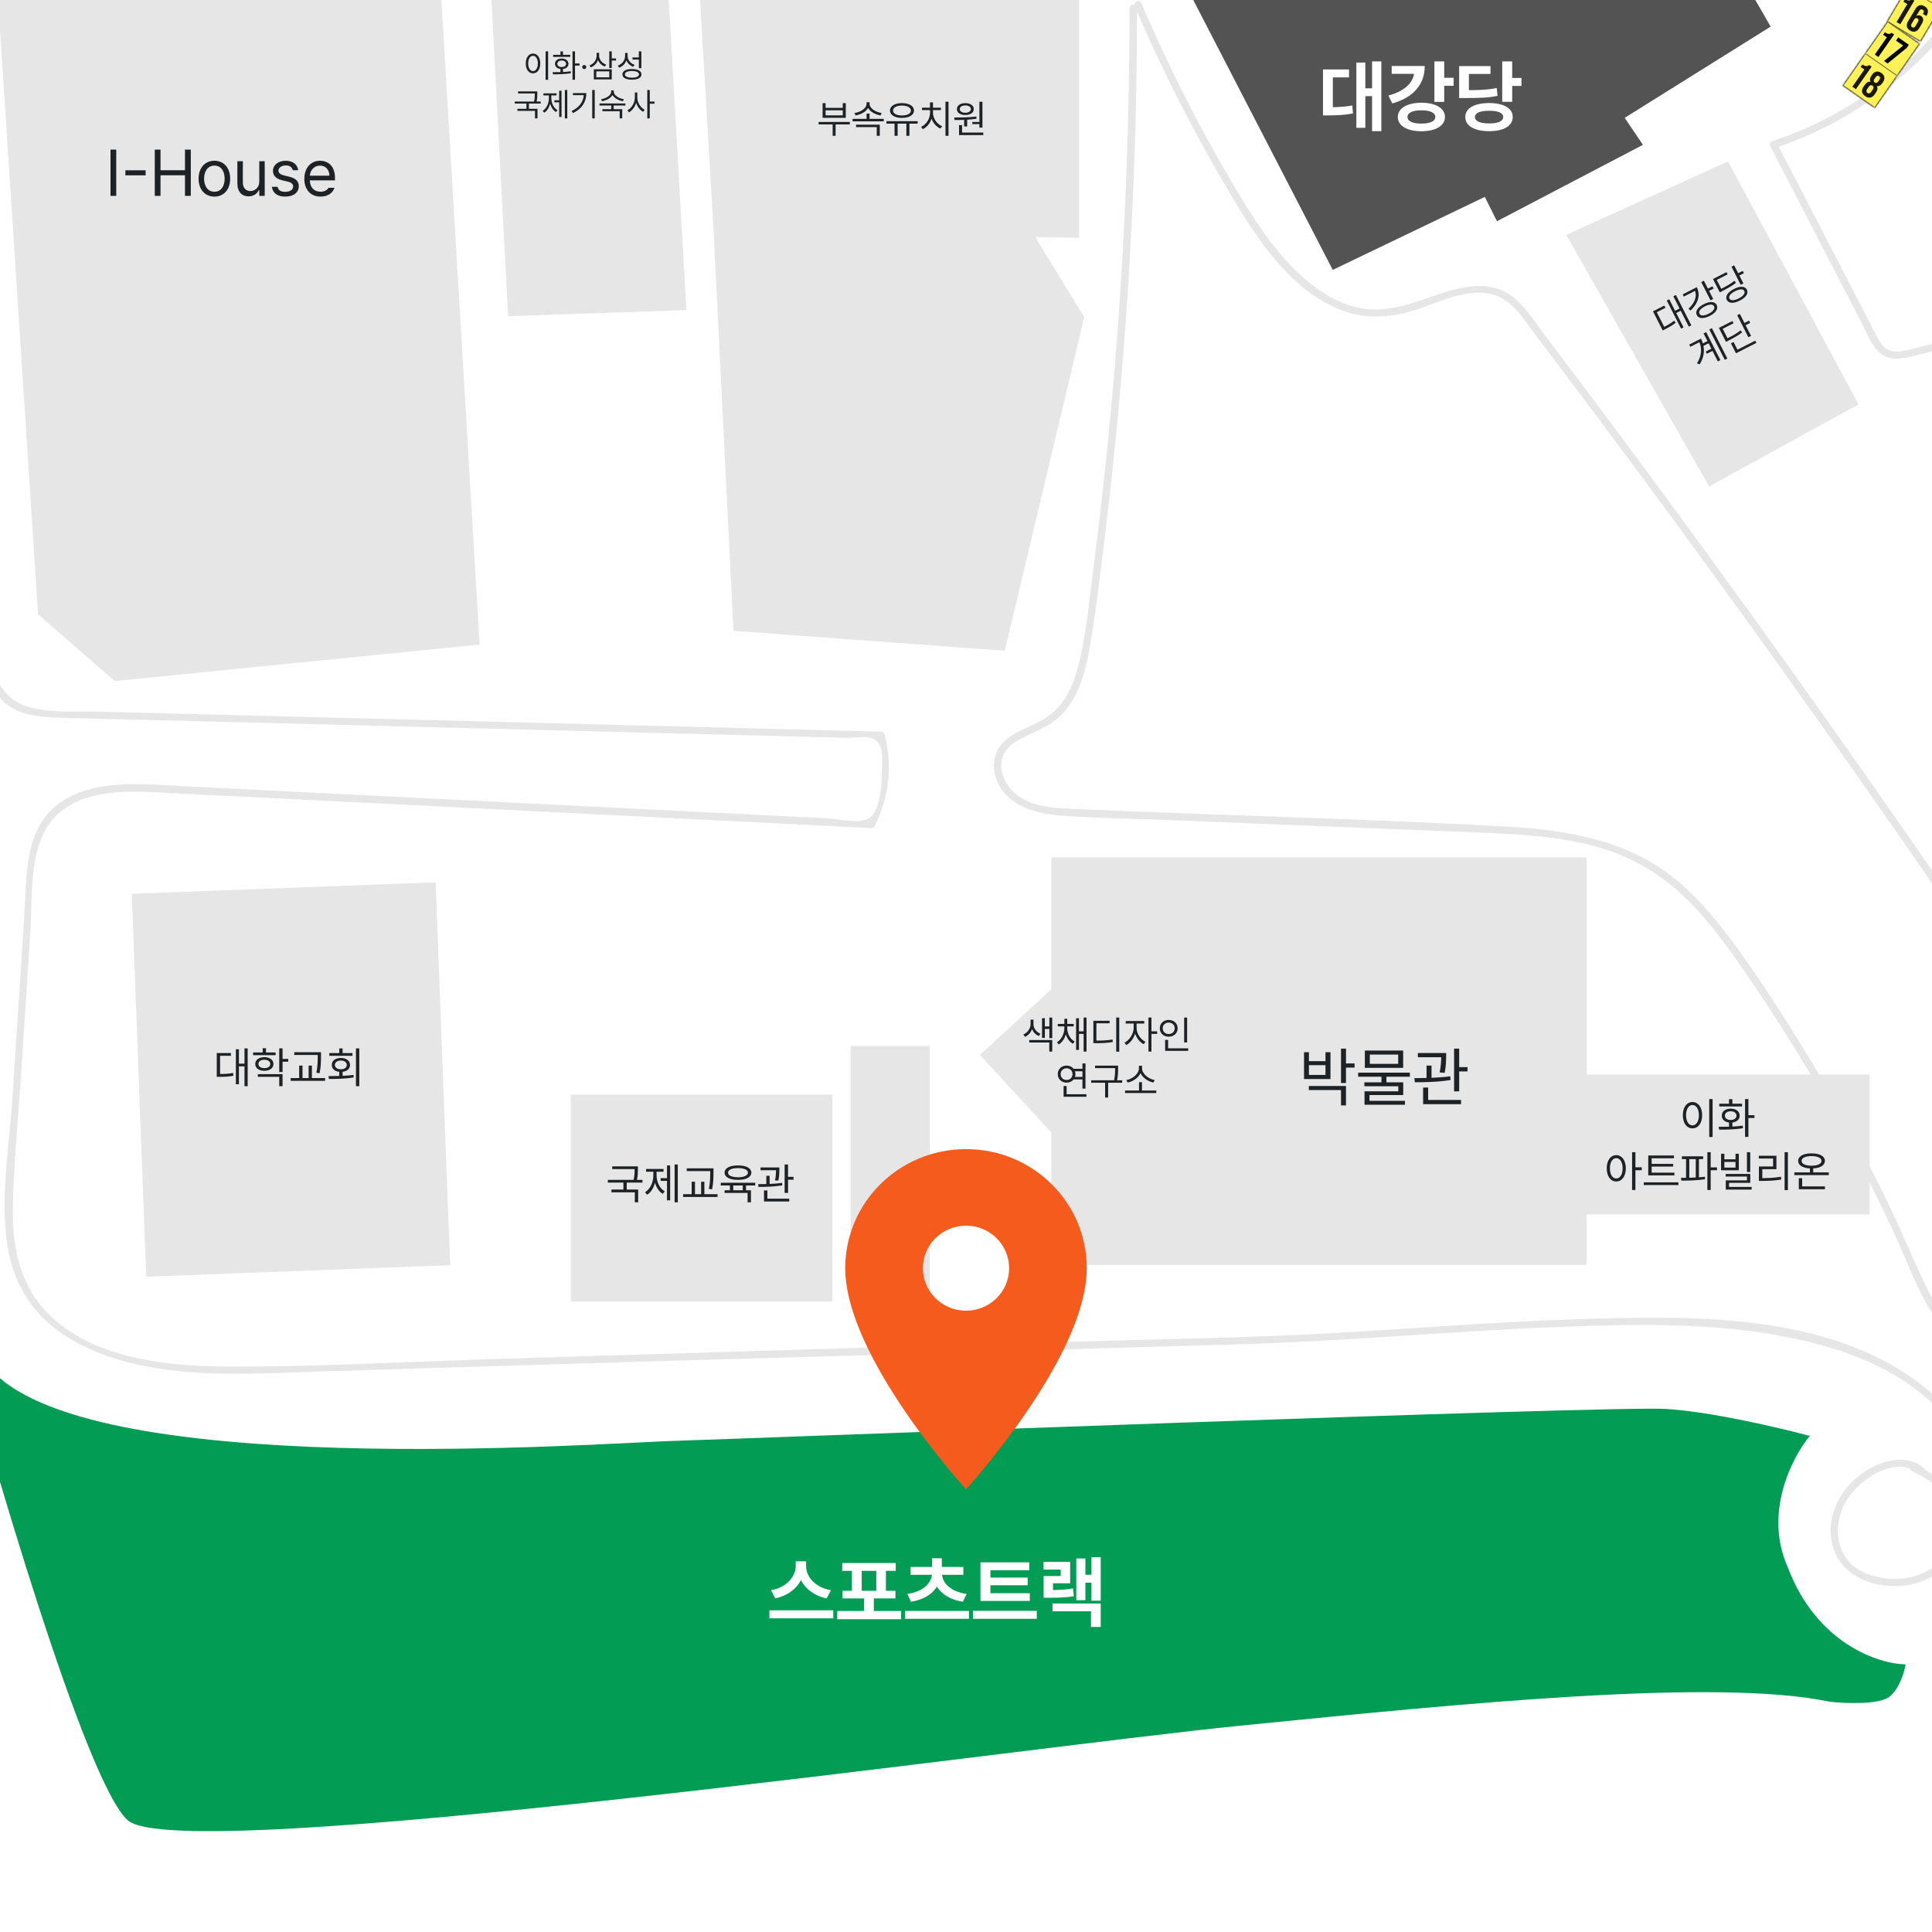 <svg width="800" height="800" viewBox="0 0 800 800" fill="none" xmlns="http://www.w3.org/2000/svg">
<g clip-path="url(#clip0_118_35870)">
<rect width="800" height="800" fill="white"/>
<path d="M441.278 -1131.8C405.315 -1097.1 370.208 -1061.54 334.899 -1026.18C317.623 -1008.88 300.296 -991.65 282.768 -974.601C267.053 -959.314 250.582 -944.606 238.393 -926.196C238.04 -925.692 238.141 -924.786 238.62 -924.358C246.124 -918.062 253.629 -911.74 261.134 -905.444C263.804 -903.203 270.201 -899.576 270.604 -896.126C271.007 -892.676 264.988 -886.833 262.822 -883.962C259.573 -879.63 258.692 -877.238 253.453 -879.655C249.751 -881.368 246.225 -884.163 242.901 -886.48C234.363 -892.399 226.405 -899.073 218.9 -906.25C218.296 -906.829 217.389 -906.804 216.76 -906.25C148.711 -846.135 83.156 -783.25 20.246 -717.745C19.238 -716.687 20.246 -714.748 21.706 -715.227L22.84 -715.579L21.379 -718.098C-9.774 -684.653 -40.902 -651.183 -72.055 -617.738C-72.584 -617.184 -72.71 -616.151 -72.055 -615.597C-39.29 -588.247 -8.641 -558.429 19.44 -526.293C33.896 -509.747 47.571 -492.597 60.717 -475.018C71.572 -460.512 82.35 -445.83 94.943 -432.759C117.407 -409.438 146.822 -391.204 179.99 -401.706C195.579 -406.642 209.506 -416.464 220.411 -428.528C222.199 -430.492 230.208 -440.666 234.464 -437.241C236.731 -435.403 233.432 -429.485 232.55 -427.697C219.303 -400.976 189.787 -377.026 161.681 -368.11C160.523 -367.733 160.095 -365.97 161.329 -365.34C179.663 -355.997 185.556 -333.507 181.778 -314.417C177.472 -292.709 161.379 -275.482 146.092 -260.523C110.633 -225.844 74.443 -191.87 38.605 -157.569C8.661 -128.909 -31.407 -99.418 -37.703 -55.547C-41.003 -32.705 -37.074 -9.283 -34.631 13.458C-31.987 38.088 -29.342 62.693 -26.673 87.324C-21.132 138.901 -15.566 190.504 -10.026 242.082C-8.943 252.181 -8.263 262.405 -6.676 272.429C-5.367 280.689 -2.672 288.723 4.959 293.131C11.205 296.757 18.81 296.984 25.812 297.21C38.756 297.664 51.726 297.865 64.671 298.192C116.475 299.527 168.305 300.837 220.109 302.172C246.024 302.827 271.913 303.507 297.828 304.161C309.614 304.464 321.375 304.766 333.162 305.068L350.816 305.521C353.234 305.571 359.303 304.69 361.419 305.798C365.927 308.14 365.221 312.9 365.247 317.383C365.272 322.294 364.869 334.08 360.915 337.908C356.961 341.736 347.995 339.117 343.336 338.89C330.442 338.236 317.573 337.606 304.678 336.951C278.915 335.667 253.126 334.383 227.362 333.098C176.414 330.555 125.441 328.011 74.493 325.467C58.526 324.661 39.512 322.596 25.409 331.965C9.719 342.391 11.104 363.269 10.021 379.865C8.359 405.201 6.697 430.536 5.06 455.897C3.649 477.531 -1.136 502.06 4.757 523.341C13.245 554.066 45.304 564.819 73.888 567.741C94.011 569.806 114.309 568.446 134.482 567.842C159.742 567.086 185.002 566.305 210.262 565.525C312.208 562.376 414.155 559.632 516.101 556.534C559.091 555.224 601.929 551.169 644.869 549.482C682.117 548.021 721.278 547.216 757.393 557.894C772.579 562.377 786.934 569.252 798.796 579.855C812.572 592.17 828.312 596.501 846.747 594.613C866.97 592.547 887.243 585.924 906.434 579.401C924.441 573.281 942.07 566.054 959.245 557.844C1030.97 523.492 1094.11 471.511 1141.61 407.719C1166.29 374.577 1184.8 335.692 1215.9 307.763C1249.37 277.692 1296.51 267.719 1336.91 250.09C1490.69 182.949 1623.23 63.474 1681.05 -96.799C1709.21 -174.82 1721.5 -265.106 1701.71 -346.628C1692.71 -383.725 1674.33 -417.321 1643.73 -440.792C1613.81 -463.761 1576.92 -475.597 1540.5 -483.505C1522.29 -487.459 1503.86 -490.481 1485.45 -493.251C1465.2 -496.299 1444.62 -498.943 1424.12 -497.331C1405.01 -495.82 1386.35 -490.229 1371.06 -478.317C1355.77 -466.405 1344.19 -449.154 1329.48 -435.831C1297.45 -406.743 1252.62 -401.203 1211.22 -398.332C1164.72 -395.108 1118.46 -391.683 1072.3 -385.16C976.421 -371.611 881.879 -348.668 790.485 -316.709C770.992 -309.884 750.064 -303.89 732.007 -293.665C717.047 -285.203 708.006 -272.662 705.664 -255.511C703.196 -237.303 704.631 -217.785 706.369 -199.576C707.956 -182.678 710.776 -165.754 716.015 -149.56C724.93 -122.034 741.451 -97.504 769.078 -86.474L768.423 -88.992C762.807 -81.739 757.191 -74.486 751.6 -67.233C749.737 -64.815 745.883 -57.411 743.189 -56.353C738.781 -54.64 733.644 -60.584 730.244 -63.43C717.853 -73.856 707.074 -86.146 698.234 -99.721C680.58 -126.819 671.262 -158.173 670.658 -190.435C670.33 -207.686 670.557 -237.404 651.618 -245.991C640.109 -251.205 628.297 -244.43 618.047 -239.469C600.721 -231.133 583.545 -222.494 566.545 -213.529C549.546 -204.563 532.672 -195.295 516 -185.7C508.143 -181.192 500.336 -176.608 492.554 -171.974C488.751 -169.708 484.948 -166.761 480.918 -164.948C478.425 -163.815 478.073 -162.505 475.655 -163.941C474.37 -164.722 471.726 -171.798 471.046 -173.183C469.082 -177.137 466.286 -181.293 464.901 -185.498C462.937 -191.392 465.229 -191.845 470.391 -194.817C478.979 -199.753 487.592 -204.664 496.18 -209.6C513.381 -219.447 530.582 -229.319 547.783 -239.167C564.984 -249.014 582.185 -258.886 599.386 -268.733C612.885 -276.465 627.643 -283.516 639.328 -293.943C664.815 -316.709 656.252 -353.932 653.734 -384.052C646.43 -471.19 635.324 -558.001 620.591 -644.207C620.415 -645.214 619.156 -645.541 618.375 -645.113C613.388 -642.419 608.402 -639.699 603.39 -637.004C600.192 -635.266 592.46 -629.222 589.06 -631.564C588.229 -632.143 586.794 -636.702 586.214 -637.986C584.804 -641.21 583.368 -644.408 581.958 -647.632C580.397 -651.158 574.705 -659.191 576.367 -662.868C577.047 -664.379 582.411 -667.502 583.847 -668.938C586.114 -671.204 588.128 -673.723 589.917 -676.342C594.047 -682.361 596.918 -689.186 599.159 -696.086C604.574 -712.884 605.984 -730.791 608.175 -748.193C611.122 -771.665 614.068 -795.137 617.015 -818.609C619.961 -842.08 622.958 -865.376 625.804 -888.772C628.323 -909.323 630.362 -930.88 623.034 -950.726C616.763 -967.725 604.725 -981.803 593.09 -995.378C579.415 -1011.34 565.16 -1026.78 550.352 -1041.69C517.738 -1074.51 482.455 -1104.53 444.98 -1131.65C443.394 -1132.78 441.883 -1130.16 443.444 -1129.03C500.159 -1087.98 552.089 -1040 596.892 -986.185C608.88 -971.78 619.886 -956.417 623.487 -937.63C627.114 -918.691 624.067 -899.098 621.699 -880.209C616.839 -841.476 611.978 -802.742 607.117 -764.034C603.113 -732.176 604.146 -683.318 572.791 -664.228C572.036 -663.775 571.91 -662.919 572.237 -662.163C577.425 -650.377 582.638 -638.59 587.826 -626.779C588.154 -626.023 589.237 -625.872 589.891 -626.225C599.864 -631.64 609.863 -637.054 619.836 -642.444L617.619 -643.351C630.136 -570.039 640.059 -496.299 647.186 -422.282C648.974 -403.746 650.586 -385.185 652.046 -366.599C653.306 -350.456 656.177 -332.651 651.19 -316.911C645.75 -299.76 630.413 -290.064 615.68 -281.552C600.141 -272.586 584.527 -263.696 568.963 -254.781C532.546 -233.903 496.105 -213.025 459.688 -192.147C458.958 -191.719 458.781 -190.812 459.134 -190.082C464.246 -179.807 469.384 -169.557 474.496 -159.281C474.849 -158.551 475.907 -158.325 476.562 -158.727C504.063 -175.601 532.018 -191.694 560.476 -206.88C574.453 -214.335 588.531 -221.588 602.71 -228.614C609.812 -232.115 616.914 -235.59 624.067 -238.99C631.697 -242.617 640.361 -246.822 648.898 -243.75C669.927 -236.144 666.905 -201.39 667.711 -183.861C668.819 -159.382 675.468 -135.281 686.65 -113.496C699.468 -88.539 718.18 -67.107 741.3 -51.216C741.778 -50.888 742.735 -50.964 743.138 -51.442C752.255 -63.228 761.372 -75.015 770.489 -86.801C771.219 -87.758 770.942 -88.866 769.834 -89.32C716.468 -110.625 708.51 -179.706 707.754 -229.571C707.502 -246.52 706.822 -265.711 718.609 -279.336C729.438 -291.877 746.362 -297.317 761.372 -302.933C796.328 -316.004 831.762 -327.74 867.599 -338.141C939.048 -358.868 1012.11 -374.205 1085.87 -383.926C1121.89 -388.686 1158.08 -391.985 1194.34 -394.176C1224.64 -396.015 1255.61 -397.702 1284.68 -407.197C1298.2 -411.629 1311.2 -417.799 1322.66 -426.286C1334.11 -434.773 1343.96 -446.358 1353.78 -457.288C1365.34 -470.132 1377.83 -481.667 1394.23 -487.887C1410.62 -494.108 1427.4 -495.191 1444.27 -494.561C1475.22 -493.403 1506.73 -487.484 1537 -481.087C1565.91 -474.968 1594.82 -466.581 1620.76 -452.1C1648.04 -436.864 1670.33 -414.853 1684.2 -386.722C1699.57 -355.594 1705.06 -320.361 1706.92 -286.009C1710.6 -219.019 1698.71 -151.726 1674.93 -89.118C1627.46 35.872 1533.12 136.635 1419.21 204.532C1391.79 220.876 1363.25 235.408 1333.96 248.151C1303.19 261.524 1270.05 270.49 1240.61 286.683C1213.71 301.466 1194.24 324.51 1177.19 349.543C1159.13 376.062 1142.54 403.236 1121.84 427.892C1081.72 475.742 1032.43 515.786 977.403 545.302C949.902 560.06 920.99 572.148 891.122 581.24C874.802 586.201 857.45 591.691 840.299 592.119C831.586 592.346 822.444 591.213 814.46 587.536C807.434 584.312 802.372 578.746 796.428 574.037C757.141 542.833 697.781 544.747 650.535 546.359C618.098 547.467 585.711 550.086 553.298 551.925C516.529 554.015 479.684 554.569 442.865 555.577C364.718 557.768 286.571 560.236 208.423 562.628C171.377 563.762 134.205 565.852 97.134 565.877C71.798 565.877 41.376 563.56 21.681 545.629C9.014 534.069 5.135 517.951 5.312 501.279C5.513 482.744 7.477 464.107 8.686 445.597C9.971 426.028 11.255 406.435 12.514 386.867C13.648 369.565 10.928 344.607 27.826 334.08C40.847 325.971 58.073 327.759 72.654 328.489C91.971 329.446 111.313 330.428 130.629 331.385C169.287 333.325 207.945 335.239 246.603 337.178C285.261 339.117 322.735 340.981 360.814 342.895C361.318 342.895 361.897 342.593 362.124 342.139C368.193 330.051 369.604 317.182 366.33 304.061C366.153 303.406 365.524 302.977 364.869 302.952C285.966 300.938 207.064 298.923 128.161 296.908C108.719 296.405 89.301 295.926 69.859 295.422L41.602 294.692C32.385 294.465 22.16 295.322 13.119 293.08C1.106 290.108 -2.722 280.664 -4.183 269.432C-5.518 259.207 -6.399 248.882 -7.507 238.632C-9.598 219.29 -11.663 199.948 -13.753 180.607C-17.984 141.319 -22.215 102.057 -26.421 62.769C-28.511 43.427 -30.576 24.086 -32.667 4.744C-34.581 -12.96 -37.124 -30.942 -35.538 -48.773C-32.163 -87.179 -4.561 -112.036 21.656 -137.145C49.938 -164.243 78.246 -191.316 106.528 -218.414C121.437 -232.669 136.572 -246.722 151.179 -261.303C162.915 -272.989 174.173 -285.758 180.695 -301.196C190.291 -323.912 186.765 -355.644 162.764 -367.859L162.412 -365.088C191.273 -374.23 220.789 -398.357 234.792 -425.48C236.756 -429.283 241.088 -438.047 234.792 -440.163C231.895 -441.145 227.438 -439.231 225.045 -437.745C221.545 -435.554 219.202 -431.575 216.331 -428.553C211.723 -423.743 206.661 -419.386 201.196 -415.583C180.091 -400.825 153.799 -396.544 130.478 -408.758C108.517 -420.267 91.769 -439.231 76.76 -458.548C44.599 -499.9 12.917 -540.497 -24.834 -577.065C-35.941 -587.819 -47.349 -598.245 -59.06 -608.344C-60.823 -609.855 -66.968 -613.482 -67.572 -615.597C-68.554 -618.997 -63.719 -622.271 -61.629 -624.512C-56.038 -630.506 -50.447 -636.525 -44.856 -642.519C-22.089 -666.973 0.652 -691.402 23.419 -715.856C24.401 -716.914 23.444 -718.853 21.958 -718.375L20.825 -718.022L22.286 -715.504C60.037 -754.816 98.72 -793.223 138.361 -830.622C158.155 -849.308 178.202 -867.743 198.476 -885.926C203.286 -890.233 208.247 -896.05 213.712 -899.501C216.583 -901.314 216.709 -902.573 220.109 -900.76C222.653 -899.4 224.97 -896.378 227.211 -894.514C236.58 -886.682 246.653 -879.832 257.281 -873.813C258.062 -873.384 258.843 -873.687 259.346 -874.367C264.66 -881.469 269.999 -888.545 275.313 -895.647C275.691 -896.151 275.54 -897.083 275.087 -897.486C269.798 -901.944 264.484 -906.376 259.195 -910.834C256.551 -913.05 253.906 -915.291 251.237 -917.508C249.575 -918.893 244.059 -922.016 243.279 -924.181C241.314 -929.672 249.902 -937 253.453 -941.03C257.457 -945.563 261.663 -949.895 265.97 -954.151C285.412 -973.417 305.207 -992.33 324.599 -1011.65C364.088 -1051.01 403.149 -1090.83 443.268 -1129.56C444.678 -1130.92 442.537 -1133.06 441.127 -1131.7L441.278 -1131.8Z" fill="#E6E6E6"/>
<path d="M467.698 3.434C467.698 64.783 464.6 126.132 458.329 187.179C456.768 202.441 455.005 217.678 453.065 232.889C451.277 246.74 450.094 260.995 446.769 274.569C445.435 280.059 443.546 285.474 440.347 290.158C437.149 294.842 432.49 297.94 427.251 300.358C422.92 302.348 418.21 304.211 414.987 307.888C411.763 311.565 410.806 316.426 412.09 321.135C415.314 332.896 427.529 336.724 438.383 337.631C453.418 338.865 468.629 338.94 483.715 339.545C514.415 340.779 545.139 342.038 575.839 343.272C590.824 343.876 605.784 344.38 620.768 345.11C634.292 345.79 647.942 346.949 661.038 350.601C674.134 354.252 685.845 360.7 695.843 369.892C705.841 379.084 713.144 388.982 720.498 399.509C736.893 423.031 751.903 447.561 765.452 472.846C772.252 485.514 778.674 498.408 784.718 511.453C790.007 522.862 794.188 535.378 801.416 545.754C804.463 550.137 808.165 554.091 812.723 556.911C817.937 560.11 823.956 561.495 829.95 562.175C844.506 563.837 859.566 563.358 874.123 562.301C880.898 561.822 887.748 561.268 894.447 560.085C899.559 559.203 904.823 557.616 908.726 554.04C917.591 545.906 913.713 533.112 908.827 523.97C905.528 517.8 901.448 512.058 897.645 506.19C893.565 499.919 889.486 493.648 885.38 487.377C877.17 474.861 868.935 462.344 860.624 449.878C844.028 424.945 827.28 400.113 810.331 375.432C776.559 326.197 742.081 277.465 706.899 229.237C689.37 205.211 671.666 181.286 653.81 157.512C649.201 151.367 644.567 145.222 639.908 139.102C636.03 133.99 632.378 128.097 627.518 123.815C618.678 116.058 607.345 118.023 597.095 121.398C585.586 125.175 574.303 130.137 561.988 127.291C550.73 124.697 541.261 117.217 533.504 108.932C524.967 99.79 518.293 89.212 511.896 78.509C504.391 65.916 497.289 53.047 490.666 39.977C484.193 27.259 478.174 14.314 472.533 1.193C471.777 -0.595 469.158 0.941 469.914 2.729C481.322 29.324 494.469 55.188 509.277 80.045C520.358 98.631 533.681 119.534 554.584 128.097C564.985 132.353 575.512 131.698 586.064 128.349C596.616 124.999 609.687 117.947 620.743 122.934C627.115 125.805 631.043 132.353 635.123 137.717C639.531 143.535 643.913 149.327 648.295 155.17C657.059 166.805 665.773 178.491 674.461 190.202C709.543 237.498 743.945 285.298 777.667 333.576C811.288 381.678 844.204 430.259 876.465 479.293C884.574 491.633 892.659 503.999 900.692 516.415C906.636 525.607 917.037 541.196 907.291 551.32C903.236 555.526 896.965 556.785 891.425 557.566C884.096 558.599 876.692 559.203 869.288 559.606C861.883 560.009 854.605 560.16 847.276 560.034C839.948 559.908 832.695 559.858 825.643 558.498C819.246 557.239 813.504 554.594 808.845 549.986C804.589 545.78 801.491 540.567 798.822 535.228C792.954 523.492 788.093 511.227 782.376 499.39C770.137 474.004 756.436 449.323 741.376 425.474C734.022 413.839 726.442 402.304 718.307 391.198C711.105 381.351 703.247 371.806 693.753 364.049C673.605 347.579 648.244 343.6 623.01 342.214C563.172 338.94 503.208 337.58 443.319 334.886C436.393 334.583 428.914 334.08 422.819 330.378C417.883 327.355 413.753 321.311 414.71 315.292C415.667 309.273 420.955 306.654 425.715 304.413C430.475 302.171 434.857 300.358 438.61 296.883C446.392 289.655 449.363 278.75 451.151 268.625C453.594 254.749 455.206 240.671 456.944 226.694C464.398 167.032 468.831 107.018 470.292 46.928C470.644 32.421 470.795 17.915 470.795 3.409C470.795 1.47 467.773 1.47 467.773 3.409L467.698 3.434Z" fill="#E6E6E6"/>
<path d="M1185.8 -261.48C1174.77 -272.813 1159.84 -282.131 1143.9 -284.095C1135.71 -285.103 1127.8 -283.566 1120.68 -279.361C1111.89 -274.198 1103.93 -267.222 1095.82 -261.077C1061.29 -234.885 1026.77 -208.668 992.237 -182.476C957.71 -156.285 924.617 -131.931 891.475 -105.865C876.868 -94.381 862.79 -82.016 851.583 -67.082C840.376 -52.147 832.216 -34.795 823.074 -18.35C813.932 -1.904 803.707 12.552 790.208 25.119C777.465 36.98 762.682 46.651 746.715 53.577C742.534 55.39 738.278 56.977 733.972 58.412C733.015 58.74 732.612 59.747 733.065 60.628C745.733 85.133 758.4 109.637 771.068 134.142C773.234 138.322 775.148 143.787 779.127 146.658C783.56 149.882 789.176 148.169 794.011 147.011C804.614 144.467 815.544 141.42 824.182 134.469C831.41 128.652 836.825 119.258 836.245 109.763C835.918 104.349 833.198 100.294 830.982 95.509C828.035 89.162 830.856 84.327 835.842 80.171C845.362 72.238 855.965 65.288 866.366 58.589C876.767 51.89 887.496 45.543 898.426 39.65C909.356 33.757 920.185 28.518 931.392 23.608C937.008 21.139 942.826 18.117 948.845 16.757C952.144 16.002 955.619 16.002 958.339 18.294C960.278 19.931 961.588 22.172 963.401 23.935C970.755 31.138 980.653 25.521 986.924 19.779C991.709 15.372 995.99 10.31 1000.4 5.525C1004.8 0.74 1009.16 -3.995 1013.49 -8.78C1049.2 -48.118 1083.58 -88.665 1117.4 -129.614C1134.25 -150.014 1151 -170.539 1167.7 -191.064C1181.09 -207.509 1198.95 -226.549 1192.68 -249.769C1191.47 -254.252 1189.05 -258.181 1185.83 -261.505C1184.47 -262.915 1182.33 -260.774 1183.69 -259.364C1191.65 -251.129 1192 -239.141 1189.05 -228.589C1185.96 -217.508 1178.02 -208.517 1170.92 -199.778C1154.73 -179.882 1138.51 -159.987 1122.21 -140.167C1089.85 -100.879 1057.06 -61.894 1023.11 -23.966C1014.63 -14.471 1006.06 -5.052 997.425 4.266C993.27 8.749 989.266 13.483 984.783 17.614C981.005 21.064 975.288 25.471 969.798 24.212C964.887 23.079 963.074 17.714 959.145 15.095C955.216 12.476 950.331 13.055 946.074 14.365C935.069 17.79 924.34 23.28 914.015 28.292C892.684 38.617 872.158 50.605 852.691 64.104C847.755 67.529 842.869 71.055 838.059 74.681C834.457 77.401 830.529 80.171 828.262 84.176C825.995 88.18 826.348 92.436 828.212 96.567C830.478 101.578 833.45 105.784 833.299 111.551C833.047 122.632 824.837 131.623 815.519 136.585C810.431 139.304 804.891 141.093 799.35 142.578C796.832 143.258 794.288 143.888 791.719 144.492C788.445 145.273 784.517 146.457 781.394 144.568C779.077 143.183 777.792 140.513 776.584 138.196C775.022 135.225 773.511 132.253 771.975 129.281C768.902 123.338 765.83 117.394 762.757 111.451C756.713 99.765 750.669 88.054 744.625 76.369C741.653 70.627 738.681 64.859 735.709 59.117L734.803 61.334C766.686 50.781 794.817 29.954 813.982 2.352C824.635 -13.011 832.443 -30.086 841.736 -46.254C851.029 -62.422 862.689 -77.004 876.742 -89.647C891.424 -102.843 907.542 -114.428 923.257 -126.34C940.257 -139.26 957.281 -152.154 974.281 -165.074C1008.31 -190.888 1042.33 -216.727 1076.35 -242.541C1084.87 -248.988 1093.35 -255.461 1101.86 -261.908C1109.62 -267.776 1117.35 -274.978 1126.34 -278.907C1142.44 -285.959 1161.4 -277.396 1174.37 -267.599C1177.7 -265.106 1180.79 -262.336 1183.69 -259.364C1185.05 -257.979 1187.19 -260.095 1185.83 -261.505L1185.8 -261.48Z" fill="#E6E6E6"/>
<path d="M797.943 609.069C789.204 600.204 775.806 605.518 767.898 612.721C759.99 619.924 755.582 631.231 759.36 641.733C763.49 653.217 776.284 657.549 787.642 656.668C799 655.786 810.736 647.475 813.809 636.344C817.788 621.888 804.113 612.041 793.032 606.349C791.294 605.468 789.783 608.062 791.495 608.968C800.335 613.502 811.013 619.924 811.416 631.131C811.769 641.079 801.645 650.12 792.755 652.688C783.436 655.383 769.66 653.369 764.07 644.579C758.806 636.294 760.771 625.666 766.714 618.337C773.061 610.505 787.038 602.295 795.802 611.185C797.162 612.57 799.303 610.429 797.943 609.044V609.069Z" fill="#E6E6E6"/>
<path d="M648.574 97.274L707.682 201.437L769.585 167.463L715.54 66.826L648.574 97.274Z" fill="#E6E6E6"/>
<path d="M774.165 444.942H640.688V502.866H774.165V444.942Z" fill="#E6E6E6"/>
<path d="M446.766 98.457C396.347 97.727 345.928 96.996 295.534 96.266C293.343 58.993 291.152 21.745 288.961 -15.527C341.571 -14.797 394.181 -14.067 446.791 -13.336V98.457H446.766Z" fill="#E6E6E6"/>
<path d="M295.512 96.264L303.722 261.222L416.069 269.457L448.96 131.321L424.859 91.882L295.512 96.264Z" fill="#E6E6E6"/>
<path d="M180.386 365.341L54.555 370.109L60.562 528.657L186.394 523.889L180.386 365.341Z" fill="#E6E6E6"/>
<path d="M493.391 440.459L451.398 394.84L405.78 436.833L447.772 482.452L493.391 440.459Z" fill="#E6E6E6"/>
<path d="M344.672 453.277H236.379V538.904H344.672V453.277Z" fill="#E6E6E6"/>
<path d="M384.966 433.13H352.227V538.904H384.966V433.13Z" fill="#E6E6E6"/>
<path d="M121.236 -198.998C115.494 -196.48 -5.391 -70.558 -5.391 -70.558L15.764 254.321L47.497 282.024L198.603 266.913L178.455 -73.076L221.269 -75.595V-101.535L121.236 -198.998Z" fill="#E6E6E6"/>
<path d="M200.312 -60.485C220.737 -62.172 241.162 -63.834 261.586 -65.522C265.792 -59.654 269.972 -53.76 274.178 -47.892C277.528 10.863 280.902 69.643 284.252 128.398C259.622 129.229 235.017 130.086 210.386 130.917L200.312 -60.485Z" fill="#E6E6E6"/>
<path d="M656.958 355.059H435.336V523.794H656.958V355.059Z" fill="#E6E6E6"/>
<path d="M52.879 753.731C35.43 738.119 -4.102 602.722 -21.703 536.907C-20.41 538.133 -21.318 545.177 -4.745 565.801C33.465 613.679 248.914 597.566 278.838 596.645C308.762 595.725 666.32 582.051 689.715 583.407C708.431 584.492 737.295 591.318 749.388 594.596C742.155 603.298 730.198 626.331 740.234 648.844C752.168 680.579 777.755 688.965 789.057 689.191C788.605 692.13 786.684 698.888 782.615 702.414C778.546 705.941 764.293 705.381 757.675 704.66C711.132 694.815 606.224 705.308 516.34 714.298L513.066 714.626C422.469 723.686 74.69 773.246 52.879 753.731Z" fill="#029C54"/>
<path d="M436.016 -112.387C462.484 -127.926 490.515 -143.515 520.081 -158.978C550.882 -175.071 580.851 -189.728 609.788 -203.051L733.191 11.016L672.749 48.793L680.304 59.975L619.862 91.606L614.825 81.533L551.864 111.754C513.256 37.032 474.623 -37.665 436.016 -112.387Z" fill="#535353"/>
<path d="M709.149 455.107V470.797H707.758V455.107H709.149ZM696.822 461.781C696.831 458.452 698.486 456.33 700.82 456.322C703.144 456.33 704.826 458.452 704.817 461.781C704.826 465.118 703.144 467.231 700.82 467.222C698.486 467.231 696.831 465.118 696.822 461.781ZM698.161 461.781C698.161 464.325 699.252 465.998 700.82 465.989C702.396 465.998 703.479 464.325 703.479 461.781C703.479 459.236 702.396 457.563 700.82 457.554C699.252 457.563 698.161 459.236 698.161 461.781ZM723.976 455.107V461.781H726.476V462.943H723.976V470.761H722.585V455.107H723.976ZM711.632 466.588C712.908 466.588 714.396 466.579 715.946 466.535V464.809C714.123 464.598 712.935 463.524 712.952 461.974C712.935 460.204 714.432 459.06 716.65 459.069C718.834 459.06 720.357 460.204 720.366 461.974C720.357 463.533 719.151 464.598 717.337 464.809V466.482C718.79 466.412 720.269 466.289 721.634 466.095L721.722 467.151C718.306 467.733 714.608 467.768 711.861 467.768L711.632 466.588ZM711.913 458.153V457.026H715.946V455.142H717.337V457.026H721.352V458.153H711.913ZM714.238 461.974C714.247 463.057 715.198 463.77 716.65 463.753C718.077 463.77 719.036 463.057 719.045 461.974C719.036 460.882 718.077 460.143 716.65 460.143C715.198 460.143 714.247 460.882 714.238 461.974ZM669.264 478.322C671.57 478.33 673.208 480.452 673.226 483.781C673.208 487.118 671.57 489.231 669.264 489.222C666.939 489.231 665.31 487.118 665.319 483.781C665.31 480.452 666.939 478.33 669.264 478.322ZM666.622 483.781C666.631 486.325 667.714 487.998 669.264 487.989C670.831 487.998 671.887 486.325 671.887 483.781C671.887 481.236 670.831 479.563 669.264 479.554C667.714 479.563 666.631 481.236 666.622 483.781ZM675.814 492.761V477.107H677.188V483.358H679.812V484.555H677.188V492.761H675.814ZM693.336 485.577V486.704H682.506V478.462H693.159V479.625H683.915V481.949H692.825V483.059H683.915V485.577H693.336ZM680.657 490.719V489.574H694.991V490.719H680.657ZM705.24 478.815V479.959H703.496V487.496C704.341 487.443 705.178 487.364 705.979 487.267L706.05 488.289C702.739 488.817 698.997 488.87 696.224 488.887L696.047 487.707C696.708 487.707 697.412 487.699 698.161 487.69V479.959H696.435V478.815H705.24ZM699.499 487.672C700.371 487.655 701.277 487.619 702.176 487.575V479.959H699.499V487.672ZM706.983 492.761V477.107H708.356V483.393H710.98V484.555H708.356V492.761H706.983ZM724.733 477.107V485.295H723.377V477.107H724.733ZM712.653 484.591V477.741H714.027V480.047H718.64V477.741H720.014V484.591H712.653ZM714.027 483.481H718.64V481.122H714.027V483.481ZM714.573 487.197V486.105H724.751V489.785H715.964V491.476H725.314V492.585H714.608V488.764H723.377V487.197H714.573ZM740.335 477.107V492.797H738.962V477.107H740.335ZM728.29 479.713V478.568H735.581V484.133H729.734V487.831C732.332 487.839 734.647 487.716 737.447 487.267L737.588 488.429C734.709 488.878 732.332 488.993 729.629 488.993H728.325V483.006H734.189V479.713H728.29ZM757.258 485.453V486.598H742.994V485.453H749.439V483.816C746.437 483.657 744.579 482.53 744.579 480.681C744.579 478.753 746.727 477.591 750.126 477.582C753.489 477.591 755.646 478.753 755.655 480.681C755.646 482.53 753.78 483.657 750.813 483.816V485.453H757.258ZM744.843 492.427V487.866H746.234V491.265H755.673V492.427H744.843ZM746.005 480.681C745.996 481.958 747.599 482.689 750.126 482.689C752.635 482.689 754.238 481.958 754.246 480.681C754.238 479.484 752.635 478.709 750.126 478.709C747.599 478.709 745.996 479.484 746.005 480.681Z" fill="#1F2225"/>
<path d="M693.955 122.148L700.359 134.72L699.298 135.26L695.941 128.67L694.089 129.613L697.114 135.553L696.096 136.072L690.167 124.433L691.185 123.914L693.62 128.694L695.473 127.751L692.894 122.688L693.955 122.148ZM688.493 136.846L684.459 128.926L689.168 126.527L689.636 127.447L686.03 129.284L689.113 135.336C690.842 134.447 692.005 133.774 693.261 132.778L693.835 133.661C692.48 134.743 691.226 135.445 689.299 136.435L688.493 136.846ZM705.551 116.24L707.222 119.521L709.117 118.556L709.585 119.475L707.69 120.44L709.398 123.792L708.295 124.354L704.448 116.802L705.551 116.24ZM699.13 127.901C701.716 125.479 702.764 122.745 701.877 120.445L697.232 122.811L696.763 121.892L702.604 118.917C704.229 122.124 703.169 125.62 700.057 128.568L699.13 127.901ZM702.613 130.472C701.838 128.97 702.989 127.226 705.496 125.958C708.017 124.665 710.076 124.774 710.843 126.28C711.621 127.807 710.491 129.522 707.967 130.808C705.464 132.083 703.384 132.003 702.613 130.472ZM703.716 129.91C704.184 130.865 705.671 130.865 707.513 129.917C709.362 128.984 710.251 127.775 709.768 126.827C709.286 125.88 707.792 125.901 705.95 126.849C704.101 127.782 703.219 128.97 703.716 129.91ZM718.08 109.858L719.752 113.138L721.633 112.18L722.108 113.114L720.227 114.072L721.906 117.367L720.789 117.936L716.963 110.427L718.08 109.858ZM712.117 121.053L709.307 115.538L714.893 112.692L715.362 113.611L710.865 115.902L712.745 119.593C715.283 118.282 716.707 117.459 718.221 116.252L718.802 117.113C717.222 118.364 715.751 119.202 713.093 120.556L712.117 121.053ZM715.029 124.183C714.269 122.673 715.421 120.982 717.984 119.668C720.554 118.367 722.577 118.441 723.345 119.947C724.123 121.474 722.993 123.154 720.426 124.462C717.859 125.769 715.814 125.706 715.029 124.183ZM716.118 123.628C716.601 124.558 718.073 124.529 719.972 123.571C721.849 122.606 722.752 121.424 722.27 120.494C721.805 119.564 720.326 119.615 718.452 120.587C716.55 121.538 715.653 122.698 716.118 123.628ZM708.851 135.882L715.255 148.455L714.194 148.995L707.79 136.423L708.851 135.882ZM702.685 150.423C704.597 147.409 704.812 144.441 703.692 141.699L699.93 143.615L699.462 142.696L704.326 140.218C704.654 140.861 704.922 141.526 705.122 142.199L707.031 141.227L705.417 138.059L706.478 137.519L712.385 149.115L711.325 149.655L709.106 145.299L706.772 146.488L706.304 145.569L708.638 144.38L707.499 142.146L705.371 143.23C705.847 145.668 705.426 148.251 703.775 150.883L702.685 150.423ZM720.433 129.982L722.342 133.73L724.251 132.758L724.726 133.691L722.817 134.663L725.072 139.09L723.969 139.652L719.33 130.544L720.433 129.982ZM714.699 141.56L711.753 135.776L717.353 132.923L717.829 133.856L713.331 136.147L715.327 140.064C717.855 138.785 719.251 137.976 720.761 136.78L721.37 137.627C719.775 138.867 718.32 139.715 715.675 141.062L714.699 141.56ZM718.837 146.291L716.741 142.176L717.83 141.621L719.451 144.803L726.805 141.057L727.28 141.99L718.837 146.291Z" fill="#1F2225"/>
<path d="M351.888 50.502V51.517H346V56.231H344.778V51.517H338.97V50.502H351.888ZM340.62 48.787V42.709H341.858V44.661H348.968V42.709H350.222V48.787H340.62ZM341.858 47.772H348.968V45.677H341.858V47.772ZM365.934 49.216V50.248H353.031V49.216H358.84V47.042H360.062V49.216H365.934ZM353.809 46.803C356.301 46.462 358.824 44.891 358.824 43.01V42.344H360.078V43.01C360.078 44.891 362.617 46.462 365.109 46.803L364.601 47.803C362.466 47.43 360.34 46.296 359.459 44.669C358.57 46.312 356.451 47.43 354.285 47.803L353.809 46.803ZM354.46 52.628V51.628H364.3V56.231H363.046V52.628H354.46ZM379.98 50.168V51.2H376.568V56.231H375.314V51.2H371.695V56.231H370.41V51.2H367.061V50.168H379.98ZM368.521 45.772C368.529 43.891 370.521 42.701 373.489 42.693C376.449 42.701 378.456 43.891 378.456 45.772C378.456 47.653 376.449 48.827 373.489 48.819C370.521 48.827 368.529 47.653 368.521 45.772ZM369.807 45.772C369.791 47.018 371.291 47.819 373.489 47.819C375.687 47.819 377.179 47.018 377.187 45.772C377.179 44.518 375.687 43.709 373.489 43.709C371.291 43.709 369.791 44.518 369.807 45.772ZM392.756 42.122V56.231H391.502V42.122H392.756ZM381.408 52.533C383.503 51.581 385.106 49.2 385.106 46.724V45.597H381.789V44.582H385.09V42.391H386.328V44.582H389.614V45.597H386.328V46.724C386.328 49.089 387.979 51.374 390.106 52.279L389.407 53.247C387.773 52.525 386.4 51.001 385.741 49.137C385.106 51.105 383.741 52.731 382.107 53.501L381.408 52.533ZM406.802 42.138V52.85H405.548V51.39H402.628V50.486H405.548V42.138H406.802ZM395.089 48.676C397.716 48.66 401.255 48.637 404.278 48.264L404.358 49.168C403.104 49.367 401.779 49.494 400.485 49.573V52.358H399.231V49.636C397.803 49.692 396.446 49.692 395.264 49.692L395.089 48.676ZM396.232 45.169C396.224 43.685 397.636 42.709 399.723 42.709C401.795 42.709 403.207 43.685 403.215 45.169C403.207 46.677 401.795 47.613 399.723 47.613C397.636 47.613 396.224 46.677 396.232 45.169ZM397.121 55.929V51.803H398.374V54.882H407.151V55.929H397.121ZM397.422 45.169C397.406 46.089 398.343 46.684 399.723 46.692C401.065 46.684 402.017 46.089 402.025 45.169C402.017 44.264 401.065 43.645 399.723 43.661C398.343 43.645 397.406 44.264 397.422 45.169Z" fill="#1F2225"/>
<path d="M226.967 21.267V33.051H225.922V21.267H226.967ZM217.709 26.279C217.715 23.78 218.959 22.186 220.711 22.179C222.457 22.186 223.72 23.78 223.713 26.279C223.72 28.786 222.457 30.373 220.711 30.366C218.959 30.373 217.715 28.786 217.709 26.279ZM218.714 26.279C218.714 28.19 219.534 29.447 220.711 29.44C221.895 29.447 222.708 28.19 222.708 26.279C222.708 24.368 221.895 23.112 220.711 23.105C219.534 23.112 218.714 24.368 218.714 26.279ZM238.103 21.267V26.279H239.981V27.152H238.103V33.024H237.058V21.267H238.103ZM228.832 29.89C229.791 29.89 230.908 29.883 232.072 29.85V28.554C230.703 28.395 229.81 27.589 229.824 26.425C229.81 25.096 230.935 24.236 232.601 24.242C234.241 24.236 235.385 25.096 235.392 26.425C235.385 27.595 234.479 28.395 233.117 28.554V29.811C234.208 29.758 235.319 29.665 236.344 29.52L236.41 30.313C233.844 30.75 231.067 30.776 229.004 30.776L228.832 29.89ZM229.043 23.555V22.708H232.072V21.293H233.117V22.708H236.132V23.555H229.043ZM230.789 26.425C230.796 27.238 231.51 27.774 232.601 27.761C233.672 27.774 234.393 27.238 234.4 26.425C234.393 25.605 233.672 25.049 232.601 25.049C231.51 25.049 230.796 25.605 230.789 26.425ZM241.925 28.62C241.462 28.614 241.066 28.23 241.079 27.761C241.066 27.298 241.462 26.914 241.925 26.914C242.395 26.914 242.778 27.298 242.772 27.761C242.778 28.23 242.395 28.614 241.925 28.62ZM248.075 23.026C248.069 24.646 249.285 26.154 251.011 26.742L250.429 27.562C249.153 27.079 248.128 26.101 247.612 24.871C247.11 26.273 246.045 27.364 244.636 27.906L244.081 27.086C245.86 26.425 247.05 24.851 247.057 23.052V21.875H248.075V23.026ZM245.893 32.866V28.7H253.313V32.866H245.893ZM246.911 32.019H252.281V29.546H246.911V32.019ZM252.281 28.157V21.267H253.313V24.203H255.085V25.076H253.313V28.157H252.281ZM259.873 23.118C259.859 24.798 261.056 26.273 262.782 26.861L262.2 27.668C260.904 27.185 259.886 26.226 259.377 24.99C258.874 26.398 257.803 27.489 256.381 28.025L255.812 27.179C257.624 26.544 258.828 24.983 258.841 23.158V21.941H259.873V23.118ZM257.73 30.802C257.723 29.387 259.225 28.574 261.671 28.581C264.111 28.574 265.613 29.387 265.613 30.802C265.613 32.204 264.111 32.998 261.671 32.998C259.225 32.998 257.723 32.204 257.73 30.802ZM258.762 30.802C258.755 31.655 259.866 32.171 261.671 32.165C263.47 32.171 264.581 31.655 264.581 30.802C264.581 29.923 263.47 29.401 261.671 29.401C259.866 29.401 258.755 29.923 258.762 30.802ZM261.909 24.652V23.793H264.528V21.267H265.573V28.237H264.528V24.652H261.909ZM222.49 37.849V38.695C222.49 39.568 222.49 40.626 222.199 42.041H223.905V42.888H219.012V45.057H222.569V49.024H221.524V45.916H214.25V45.057H217.98V42.888H213.139V42.041H221.154C221.465 40.606 221.465 39.568 221.458 38.695H214.502V37.849H222.49ZM234.896 37.267V49.024H233.904V37.267H234.896ZM224.699 45.89C226.339 44.911 227.297 42.762 227.291 40.626V39.515H225.029V38.655H230.452V39.515H228.296V40.626C228.296 42.656 229.215 44.686 230.835 45.625L230.201 46.392C229.043 45.698 228.223 44.428 227.813 42.934C227.39 44.554 226.537 45.936 225.36 46.67L224.699 45.89ZM229.552 42.359V41.512H231.536V37.558H232.515V48.416H231.536V42.359H229.552ZM246.27 37.267V49.024H245.225V37.267H246.27ZM236.694 45.969C239.875 44.462 241.502 42.206 241.733 39.396H237.237V38.55H242.791C242.778 41.929 241.204 44.924 237.263 46.816L236.694 45.969ZM254.152 37.981C254.146 39.469 256.288 40.791 258.358 41.089L257.948 41.896C256.15 41.611 254.364 40.672 253.617 39.343C252.87 40.679 251.077 41.611 249.272 41.896L248.875 41.089C250.958 40.791 253.081 39.495 253.081 37.981V37.425H254.152V37.981ZM248.254 43.694V42.835H258.967V43.694H254.113V45.202H257.644V49.024H256.599V46.049H249.444V45.202H253.094V43.694H248.254ZM263.9 40.428C263.9 42.498 265.269 44.633 266.942 45.453L266.307 46.287C265.011 45.612 263.926 44.217 263.404 42.584C262.881 44.316 261.77 45.804 260.448 46.511L259.787 45.678C261.506 44.832 262.868 42.577 262.881 40.428V38.285H263.9V40.428ZM268.026 49.024V37.267H269.058V42.041H271.029V42.941H269.058V49.024H268.026Z" fill="#1F2225"/>
<path d="M48.137 61.963V81.114H45.757V61.963H48.137ZM60.305 70.507V72.597H51.92V70.507H60.305ZM64.088 81.114V61.963H66.468V70.481H76.599V61.963H79.006V81.114H76.599V72.57H66.468V81.114H64.088ZM88.793 81.405C84.879 81.418 82.233 78.456 82.233 73.999C82.233 69.515 84.879 66.566 88.793 66.566C92.695 66.566 95.314 69.515 95.3 73.999C95.314 78.456 92.695 81.418 88.793 81.405ZM84.508 73.999C84.522 76.869 85.871 79.395 88.793 79.395C91.69 79.395 93.026 76.869 93.026 73.999C93.026 71.142 91.69 68.576 88.793 68.576C85.871 68.576 84.522 71.142 84.508 73.999ZM107.362 75.216V66.751H109.611V81.114H107.362V78.681H107.204C106.529 80.136 105.101 81.299 102.945 81.299C100.22 81.299 98.276 79.527 98.29 75.877V66.751H100.564V75.718C100.564 77.781 101.847 79.117 103.686 79.104C105.312 79.117 107.349 77.9 107.362 75.216ZM121.249 70.481C120.932 69.29 120.019 68.51 118.34 68.497C116.568 68.51 115.311 69.462 115.298 70.666C115.311 71.618 116.078 72.266 117.758 72.676L119.9 73.205C122.466 73.814 123.723 75.097 123.736 77.094C123.723 79.58 121.699 81.418 118.102 81.405C114.875 81.418 112.957 79.977 112.573 77.358H114.954C115.219 78.76 116.237 79.435 118.049 79.421C120.099 79.435 121.382 78.575 121.382 77.226C121.382 76.207 120.654 75.546 119.028 75.163L116.859 74.66C114.359 74.078 113.023 72.716 113.023 70.798C113.023 68.338 115.179 66.566 118.34 66.566C121.316 66.566 123.18 68.153 123.471 70.481H121.249ZM132.729 81.405C128.577 81.418 126.011 78.456 126.011 74.052C126.011 69.634 128.616 66.566 132.518 66.566C135.533 66.566 138.721 68.418 138.708 73.734V74.686H128.286C128.405 77.728 130.177 79.395 132.729 79.395C134.449 79.395 135.533 78.641 136.062 77.755H138.496C137.821 79.937 135.692 81.418 132.729 81.405ZM128.299 72.756H136.406C136.393 70.362 134.885 68.576 132.518 68.576C130.031 68.576 128.458 70.534 128.299 72.756Z" fill="#1F2225"/>
<path d="M557.348 434.209V440.346H560.892V442.065H557.348V448.44H555.285V434.209H557.348ZM539.969 446.8V435.69H542.006V439.394H548.857V435.69H550.92V446.8H539.969ZM541.953 451.376V449.683H557.348V457.725H555.285V451.376H541.953ZM542.006 445.107H548.857V441.06H542.006V445.107ZM583.799 444.155V445.848H574.092V448.176H581.048V453.439H567.082V455.82H581.763V457.46H565.019V451.879H579.012V449.789H564.966V448.176H572.028V445.848H562.374V444.155H583.799ZM565.151 442.171V435.003H581.022V442.171H565.151ZM567.214 440.505H578.959V436.669H567.214V440.505ZM598.824 436.034V437.278C598.811 438.825 598.811 441.166 598.215 444.234L596.126 444.076C596.694 441.272 596.747 439.275 596.774 437.78H587.106V436.034H598.824ZM585.651 446.43C587.172 446.43 588.891 446.417 590.703 446.364V441.245H592.766V446.298C595.372 446.192 598.07 446.007 600.517 445.663L600.649 447.197C595.716 448.043 590.055 448.136 585.863 448.149L585.651 446.43ZM589.275 457.222V450.318H591.365V455.476H604.987V457.222H589.275ZM602.104 451.905V434.209H604.22V441.88H607.659V443.652H604.22V451.905H602.104Z" fill="#1F2225"/>
<path d="M427.938 424.092C427.945 425.703 429.017 427.322 430.826 428.028L430.159 428.996C428.818 428.449 427.85 427.409 427.35 426.163C426.827 427.528 425.811 428.734 424.43 429.345L423.748 428.377C425.604 427.552 426.739 425.703 426.747 424.092V422.203H427.938V424.092ZM426.208 431.678V430.647H435.714V435.44H434.492V431.678H426.208ZM431.477 429.79V421.6H432.651V425.029H434.524V421.346H435.714V429.869H434.524V426.076H432.651V429.79H431.477ZM441.904 425.663C441.912 427.917 443.063 430.234 444.999 431.266L444.269 432.202C442.864 431.432 441.848 429.98 441.333 428.282C440.833 430.091 439.817 431.663 438.412 432.488L437.666 431.567C439.571 430.448 440.722 427.996 440.729 425.663V425.013H438V423.981H440.729V421.854H441.92V423.981H444.618V425.013H441.904V425.663ZM445.586 434.726V421.632H446.776V427.044H448.697V421.331H449.903V435.44H448.697V428.107H446.776V434.726H445.586ZM463.457 421.331V435.472H462.203V421.331H463.457ZM452.744 431.964V422.68H459.457V423.727H453.998V430.885C456.743 430.885 458.545 430.806 460.663 430.425L460.79 431.472C458.6 431.861 456.743 431.956 453.886 431.964H452.744ZM470.646 425.663C470.63 427.925 472.265 430.417 474.312 431.393L473.598 432.377C472.011 431.599 470.67 429.933 470.035 428.02C469.384 430.091 467.972 431.916 466.393 432.726L465.631 431.742C467.662 430.75 469.408 428.068 469.424 425.663V423.822H466.139V422.791H473.82V423.822H470.646V425.663ZM475.55 435.44V421.331H476.788V427.044H479.153V428.107H476.788V435.44H475.55ZM491.564 421.346V431.663H490.326V421.346H491.564ZM480.248 425.79C480.24 423.759 481.835 422.338 483.946 422.33C486.057 422.338 487.636 423.759 487.644 425.79C487.636 427.846 486.057 429.274 483.946 429.266C481.835 429.274 480.24 427.846 480.248 425.79ZM481.47 425.79C481.454 427.195 482.518 428.171 483.946 428.171C485.351 428.171 486.422 427.195 486.422 425.79C486.422 424.41 485.351 423.426 483.946 423.426C482.518 423.426 481.454 424.41 481.47 425.79ZM482.454 435.138V430.615H483.692V434.091H492.008V435.138H482.454ZM449.474 440.346V450.774H448.221V446.965H444.57C443.92 447.798 442.872 448.298 441.666 448.298C439.555 448.298 437.992 446.838 438 444.774C437.992 442.703 439.555 441.243 441.666 441.235C442.864 441.243 443.896 441.735 444.554 442.553H448.221V440.346H449.474ZM439.19 444.774C439.19 446.187 440.222 447.195 441.666 447.187C443.055 447.195 444.11 446.187 444.11 444.774C444.11 443.37 443.055 442.354 441.666 442.346C440.222 442.354 439.19 443.37 439.19 444.774ZM440.412 454.138V449.679H441.666V453.091H449.871V454.138H440.412ZM445.118 443.584C445.245 443.949 445.316 444.346 445.316 444.774C445.316 445.187 445.245 445.576 445.126 445.933H448.221V443.584H445.118ZM462.981 441.251V442.489C462.981 443.822 462.981 445.29 462.576 447.314H464.679V448.345H458.854V454.472H457.6V448.345H451.823V447.314H461.314C461.743 445.282 461.743 443.806 461.743 442.489V442.283H453.442V441.251H462.981ZM478.788 451.567V452.599H465.869V451.567H471.646V448.107H472.868V451.567H478.788ZM466.377 447.234C468.845 446.814 471.591 444.751 471.598 442.378V441.299H472.9V442.378C472.908 444.735 475.693 446.814 478.153 447.234L477.598 448.266C475.447 447.822 473.178 446.369 472.265 444.338C471.337 446.362 469.091 447.822 466.932 448.266L466.377 447.234Z" fill="#1F2225"/>
<path d="M264.146 482.968V484.095C264.146 485.258 264.146 486.666 263.759 488.55H266.03V489.677H259.515V492.565H264.252V497.848H262.861V493.71H253.176V492.565H258.141V489.677H251.696V488.55H262.368C262.782 486.64 262.782 485.258 262.773 484.095H253.51V482.968H264.146ZM280.664 482.193V497.848H279.343V482.193H280.664ZM267.087 493.675C269.271 492.372 270.547 489.51 270.538 486.666V485.187H267.527V484.042H274.747V485.187H271.877V486.666C271.877 489.369 273.101 492.072 275.258 493.323L274.413 494.344C272.872 493.419 271.78 491.729 271.234 489.739C270.671 491.896 269.535 493.736 267.968 494.714L267.087 493.675ZM273.55 488.973V487.846H276.191V482.581H277.494V497.038H276.191V488.973H273.55ZM295.438 483.778V485.522C295.429 487.529 295.429 489.545 294.875 492.46L293.519 492.301C294.073 489.537 294.073 487.476 294.082 485.522V484.923H284.362V483.778H295.438ZM282.865 495.629V494.485H286.405V489.325H287.778V494.485H290.314V489.325H291.67V494.485H297.129V495.629H282.865ZM312.713 489.748V490.875H308.909V492.865H310.952V497.848H309.561V493.974H300.034V492.865H302.235V490.875H298.449V489.748H312.713ZM300.034 485.557C300.034 483.681 302.174 482.563 305.581 482.581C308.971 482.563 311.102 483.681 311.111 485.557C311.102 487.441 308.971 488.568 305.581 488.55C302.174 488.568 300.034 487.441 300.034 485.557ZM301.461 485.557C301.452 486.746 303.045 487.468 305.581 487.476C308.09 487.468 309.693 486.746 309.702 485.557C309.693 484.395 308.09 483.673 305.581 483.69C303.045 483.673 301.452 484.395 301.461 485.557ZM303.627 492.865H307.553V490.875H303.627V492.865ZM322.715 483.409V484.236C322.706 485.266 322.706 486.825 322.31 488.867L320.919 488.762C321.298 486.895 321.333 485.566 321.35 484.571H314.914V483.409H322.715ZM313.946 490.329C314.958 490.329 316.103 490.32 317.309 490.285V486.878H318.683V490.241C320.417 490.171 322.213 490.047 323.842 489.818L323.93 490.84C320.646 491.403 316.878 491.465 314.086 491.474L313.946 490.329ZM316.358 497.514V492.918H317.749V496.351H326.818V497.514H316.358ZM324.899 493.974V482.193H326.307V487.3H328.597V488.48H326.307V493.974H324.899Z" fill="#1F2225"/>
<path d="M102.56 434.115V449.77H101.239V441.564H98.933V448.96H97.665V434.468H98.933V440.42H101.239V434.115H102.56ZM89.758 445.896V436.035H95.622V437.179H91.132V444.716C93.289 444.707 94.777 444.628 96.52 444.276L96.643 445.438C94.759 445.826 93.165 445.887 90.762 445.896H89.758ZM114.129 435.806V436.933H104.796V435.806H108.776V434.045H110.15V435.806H114.129ZM105.695 440.578C105.686 438.852 107.2 437.761 109.463 437.743C111.708 437.761 113.214 438.852 113.231 440.578C113.214 442.277 111.708 443.387 109.463 443.396C107.2 443.387 105.686 442.277 105.695 440.578ZM106.751 445.896V444.769H117V449.77H115.626V445.896H106.751ZM107.015 440.578C107.006 441.617 107.984 442.295 109.463 442.286C110.925 442.295 111.911 441.617 111.928 440.578C111.911 439.513 110.925 438.826 109.463 438.817C107.984 438.826 107.006 439.513 107.015 440.578ZM115.626 443.906V434.115H117V438.465H119.359V439.627H117V443.906H115.626ZM132.919 435.7V437.444C132.91 439.451 132.91 441.467 132.355 444.382L130.999 444.223C131.554 441.458 131.554 439.398 131.563 437.444V436.845H121.842V435.7H132.919ZM120.346 447.551V446.407H123.885V441.247H125.259V446.407H127.794V441.247H129.15V446.407H134.609V447.551H120.346ZM148.767 434.115V449.77H147.394V434.115H148.767ZM136.018 445.597C137.356 445.588 138.888 445.579 140.473 445.526V443.818C138.589 443.624 137.374 442.55 137.391 440.983C137.374 439.213 138.879 438.069 141.142 438.077C143.405 438.069 144.937 439.213 144.928 440.983C144.937 442.533 143.722 443.607 141.864 443.818V445.473C143.379 445.403 144.911 445.297 146.355 445.104L146.46 446.16C142.965 446.724 139.135 446.777 136.229 446.777L136.018 445.597ZM136.352 437.179V436.052H140.473V434.133H141.864V436.052H145.95V437.179H136.352ZM138.677 440.983C138.668 442.066 139.689 442.779 141.142 442.762C142.604 442.779 143.616 442.066 143.608 440.983C143.616 439.891 142.604 439.152 141.142 439.152C139.689 439.152 138.668 439.891 138.677 440.983Z" fill="#1F2225"/>
<path d="M571.986 25.43V54.315H568.146V39.809H565.352V52.918H561.638V25.906H565.352V36.571H568.146V25.43H571.986ZM547.831 47.776V28.763H558.591V32.032H551.894V44.38C554.687 44.332 557.163 44.173 559.956 43.681L560.242 46.982C556.718 47.649 553.64 47.76 549.83 47.776H547.831ZM598.015 25.43V32.222H601.919V35.524H598.015V42.189H593.952V25.43H598.015ZM574.907 39.555C581.271 37.873 584.905 34.571 585.54 30.572H576.271V27.334H589.952C589.968 35.032 585.127 40.428 576.525 42.824L574.907 39.555ZM578.811 48.443C578.779 44.824 582.715 42.539 588.587 42.539C594.475 42.539 598.316 44.824 598.332 48.443C598.316 52.093 594.475 54.346 588.587 54.346C582.715 54.346 578.779 52.093 578.811 48.443ZM582.81 48.443C582.794 50.188 584.953 51.188 588.587 51.172C592.174 51.188 594.333 50.188 594.333 48.443C594.333 46.665 592.174 45.681 588.587 45.681C584.953 45.681 582.794 46.665 582.81 48.443ZM626.17 25.43V32.286H630.01V35.587H626.17V42.158H622.043V25.43H626.17ZM604.204 40.602V27.366H617.187V30.604H608.236V37.333C613.6 37.301 616.536 37.127 619.758 36.444L620.107 39.682C616.536 40.459 613.14 40.586 606.617 40.602H604.204ZM606.744 48.443C606.728 44.808 610.6 42.666 616.647 42.666C622.583 42.666 626.376 44.808 626.392 48.443C626.376 52.156 622.583 54.331 616.647 54.315C610.6 54.331 606.728 52.156 606.744 48.443ZM610.743 48.443C610.727 50.188 612.854 51.109 616.647 51.109C620.313 51.109 622.44 50.188 622.456 48.443C622.44 46.744 620.313 45.856 616.647 45.871C612.854 45.856 610.727 46.744 610.743 48.443Z" fill="white"/>
<path d="M333.804 648.608C333.788 652.845 337.549 657.369 344.088 658.48L342.31 661.844C337.263 660.844 333.534 658.003 331.661 654.306C329.756 657.972 326.011 660.828 321.012 661.844L319.266 658.48C325.694 657.337 329.455 652.798 329.487 648.608V646.513H333.804V648.608ZM318.599 670.129V666.796H345.04V670.129H318.599ZM373.132 667.082V670.478H346.691V667.082H357.8V661.876H348.881V658.702H352.753V650.449H348.754V647.211H370.91V650.449H366.847V658.702H370.783V661.876H361.832V667.082H373.132ZM356.816 658.702H362.847V650.449H356.816V658.702ZM401.223 667.05V670.319H374.782V667.05H401.223ZM375.703 660.003C382.242 659.114 385.543 655.591 385.892 652.099H377.068V648.83H385.955V645.243H389.987V648.83H398.906V652.099H390.082C390.399 655.591 393.716 659.114 400.271 660.003L398.716 663.241C393.574 662.463 389.876 660.13 387.955 656.988C386.035 660.13 382.337 662.463 377.226 663.241L375.703 660.003ZM426.426 659.718V662.923H405.985V646.926H426.204V650.195H410.111V653.242H425.538V656.416H410.111V659.718H426.426ZM402.874 670.319V667.018H429.315V670.319H402.874ZM455.788 644.831V662.796H451.947V655.337H449.439V662.606H445.662V645.338H449.439V652.068H451.947V644.831H455.788ZM432.108 649.941V646.735H443.123V655.591H436.044V658.4C439.202 658.368 441.567 658.226 444.297 657.718L444.646 660.955C441.266 661.527 438.425 661.59 434.14 661.59H432.14V652.607H439.218V649.941H432.108ZM435.822 667.209V663.971H455.788V673.684H451.756V667.209H435.822Z" fill="white"/>
<mask id="path-29-inside-1_118_35870" fill="white">
<path d="M811.867 -10.663L803.562 3.306L789.592 -5L797.898 -18.969L811.867 -10.663Z"/>
</mask>
<path d="M811.867 -10.663L803.562 3.306L789.592 -5L797.898 -18.969L811.867 -10.663Z" fill="#FFF258"/>
<path d="M811.867 -10.663L812.158 -10.49L812.331 -10.781L812.04 -10.954L811.867 -10.663ZM803.562 3.306L803.475 3.452L803.766 3.625L803.853 3.479L803.562 3.306ZM789.592 -5L789.301 -5.173L789.215 -5.027L789.506 -4.854L789.592 -5ZM797.898 -18.969L798.071 -19.26L797.78 -19.433L797.607 -19.142L797.898 -18.969ZM811.576 -10.836L803.27 3.133L803.853 3.479L812.158 -10.49L811.576 -10.836ZM803.648 3.161L789.679 -5.145L789.506 -4.854L803.475 3.452L803.648 3.161ZM789.883 -4.827L798.189 -18.796L797.607 -19.142L789.301 -5.173L789.883 -4.827ZM797.725 -18.678L811.694 -10.372L812.04 -10.954L798.071 -19.26L797.725 -18.678Z" fill="#1F2225" mask="url(#path-29-inside-1_118_35870)"/>
<mask id="path-31-inside-2_118_35870" fill="white">
<path d="M803.562 3.306L795.257 17.275L781.288 8.969L789.593 -5L803.562 3.306Z"/>
</mask>
<path d="M803.562 3.306L795.257 17.275L781.288 8.969L789.593 -5L803.562 3.306Z" fill="#FFF258"/>
<path d="M803.562 3.306L803.854 3.479L803.94 3.333L803.649 3.16L803.562 3.306ZM795.257 17.275L795.084 17.566L795.375 17.739L795.548 17.448L795.257 17.275ZM781.288 8.969L780.997 8.796L780.824 9.087L781.115 9.26L781.288 8.969ZM789.593 -5L789.68 -5.146L789.389 -5.319L789.302 -5.173L789.593 -5ZM803.271 3.133L794.966 17.102L795.548 17.448L803.854 3.479L803.271 3.133ZM795.43 16.984L781.461 8.678L781.115 9.26L795.084 17.566L795.43 16.984ZM781.579 9.142L789.884 -4.827L789.302 -5.173L780.997 8.796L781.579 9.142ZM789.507 -4.854L803.476 3.451L803.649 3.16L789.68 -5.146L789.507 -4.854Z" fill="#1F2225" mask="url(#path-31-inside-2_118_35870)"/>
<path opacity="0.9" d="M789.767 1.679L788.16 0.724L788.808 -0.366C789.246 -0.106 789.617 0.065 789.922 0.145C790.236 0.231 790.523 0.237 790.781 0.164C791.044 0.081 791.333 -0.087 791.648 -0.341L792.682 0.273L786.868 10.052L785.331 9.138L789.767 1.679ZM790.953 12.67C790.199 12.221 789.749 11.664 789.603 10.997C789.457 10.331 789.617 9.607 790.082 8.824L793.089 3.767C794.097 2.072 795.383 1.69 796.947 2.62C797.692 3.063 798.133 3.615 798.269 4.276C798.411 4.928 798.247 5.649 797.776 6.441L797.668 6.623L796.216 5.759L796.382 5.479C796.764 4.837 796.689 4.358 796.159 4.042C795.87 3.871 795.603 3.832 795.358 3.926C795.113 4.019 794.858 4.29 794.592 4.737L793.479 6.609L793.507 6.625C794.115 6.218 794.749 6.211 795.411 6.604C795.969 6.936 796.28 7.379 796.341 7.932C796.403 8.486 796.218 9.126 795.786 9.852L794.748 11.598C794.283 12.381 793.723 12.867 793.067 13.057C792.412 13.248 791.708 13.118 790.953 12.67ZM791.784 11.273C792.315 11.589 792.768 11.43 793.145 10.796L794.175 9.064C794.557 8.422 794.482 7.943 793.952 7.627C793.421 7.311 792.964 7.475 792.582 8.117L791.552 9.85C791.176 10.483 791.253 10.957 791.784 11.273Z" fill="black"/>
<path d="M798.075 -12.291L796.469 -13.246L797.117 -14.336C797.554 -14.076 797.926 -13.905 798.231 -13.825C798.545 -13.739 798.831 -13.732 799.089 -13.806C799.353 -13.889 799.642 -14.057 799.957 -14.311L800.991 -13.696L795.177 -3.918L793.64 -4.832L798.075 -12.291ZM799.248 -1.308C798.503 -1.751 798.059 -2.298 797.917 -2.95C797.781 -3.611 797.948 -4.337 798.419 -5.129L798.875 -5.897L800.328 -5.033L799.805 -4.153C799.428 -3.52 799.506 -3.046 800.036 -2.73C800.567 -2.414 801.021 -2.573 801.397 -3.206L802.701 -5.4C803.084 -6.042 803.009 -6.521 802.478 -6.837C801.947 -7.153 801.491 -6.989 801.109 -6.346L801.059 -6.263L799.606 -7.126L803.133 -12.422L807.184 -10.014L806.354 -8.617L803.672 -10.211L802.159 -7.953L802.187 -7.937C802.758 -8.24 803.341 -8.214 803.938 -7.86C804.496 -7.528 804.806 -7.085 804.868 -6.532C804.93 -5.978 804.745 -5.338 804.313 -4.612L803.001 -2.405C802.53 -1.613 801.972 -1.119 801.326 -0.923C800.685 -0.737 799.993 -0.865 799.248 -1.308Z" fill="black"/>
<mask id="path-35-inside-3_118_35870" fill="white">
<path d="M794.938 18.102L785.63 31.425L772.307 22.118L781.615 8.795L794.938 18.102Z"/>
</mask>
<path d="M794.938 18.102L785.63 31.425L772.307 22.118L781.615 8.795L794.938 18.102Z" fill="#FFF258"/>
<path d="M794.938 18.102L795.215 18.296L795.409 18.019L795.131 17.825L794.938 18.102ZM785.63 31.425L785.533 31.564L785.811 31.758L785.908 31.619L785.63 31.425ZM772.307 22.118L772.03 21.924L771.933 22.063L772.21 22.257L772.307 22.118ZM781.615 8.795L781.809 8.518L781.531 8.324L781.337 8.601L781.615 8.795ZM794.66 17.909L785.353 31.231L785.908 31.619L795.215 18.296L794.66 17.909ZM785.727 31.287L772.404 21.979L772.21 22.257L785.533 31.564L785.727 31.287ZM772.585 22.312L781.892 8.989L781.337 8.601L772.03 21.924L772.585 22.312ZM781.421 9.073L794.744 18.38L795.131 17.825L781.809 8.518L781.421 9.073Z" fill="#1F2225" mask="url(#path-35-inside-3_118_35870)"/>
<mask id="path-37-inside-4_118_35870" fill="white">
<path d="M785.629 31.426L776.322 44.749L762.999 35.441L772.306 22.119L785.629 31.426Z"/>
</mask>
<path d="M785.629 31.426L776.322 44.749L762.999 35.441L772.306 22.119L785.629 31.426Z" fill="#FFF258"/>
<path d="M785.629 31.426L785.906 31.62L786.003 31.481L785.726 31.287L785.629 31.426ZM776.322 44.749L776.128 45.026L776.405 45.22L776.599 44.943L776.322 44.749ZM762.999 35.441L762.721 35.247L762.527 35.525L762.805 35.719L762.999 35.441ZM772.306 22.119L772.403 21.98L772.126 21.786L772.029 21.925L772.306 22.119ZM785.351 31.232L776.044 44.555L776.599 44.943L785.906 31.62L785.351 31.232ZM776.516 44.471L763.193 35.164L762.805 35.719L776.128 45.026L776.516 44.471ZM763.276 35.635L772.584 22.312L772.029 21.925L762.721 35.247L763.276 35.635ZM772.209 22.257L785.532 31.565L785.726 31.287L772.403 21.98L772.209 22.257Z" fill="#1F2225" mask="url(#path-37-inside-4_118_35870)"/>
<path opacity="0.9" d="M771.99 28.791L770.458 27.721L771.184 26.681C771.602 26.973 771.96 27.17 772.258 27.273C772.565 27.382 772.85 27.409 773.113 27.355C773.382 27.291 773.682 27.145 774.015 26.914L775.001 27.603L768.486 36.929L767.02 35.905L771.99 28.791ZM772.328 39.812C771.591 39.297 771.159 38.704 771.032 38.034C770.921 37.361 771.126 36.652 771.647 35.906L772.224 35.08C772.547 34.618 772.892 34.284 773.26 34.079C773.634 33.865 774.052 33.787 774.514 33.845L774.533 33.818C774.34 33.432 774.27 33.04 774.324 32.641C774.393 32.24 774.589 31.808 774.911 31.347L775.181 30.96C775.702 30.214 776.29 29.779 776.945 29.655C777.615 29.529 778.31 29.716 779.029 30.219C779.749 30.722 780.16 31.306 780.263 31.973C780.38 32.636 780.179 33.342 779.658 34.087L779.388 34.474C778.767 35.362 778.037 35.764 777.197 35.679L777.179 35.706C777.392 36.12 777.463 36.539 777.39 36.964C777.324 37.38 777.13 37.82 776.807 38.282L776.23 39.108C775.709 39.854 775.109 40.287 774.43 40.407C773.766 40.525 773.065 40.327 772.328 39.812ZM776.284 34.149C776.799 34.509 777.274 34.378 777.708 33.757L778.22 33.024C778.654 32.402 778.614 31.911 778.099 31.551C777.584 31.192 777.109 31.322 776.675 31.944L776.163 32.677C775.728 33.299 775.769 33.789 776.284 34.149ZM773.259 38.479C773.81 38.864 774.33 38.705 774.82 38.004L775.444 37.111C775.934 36.41 775.904 35.866 775.353 35.482C774.802 35.097 774.282 35.255 773.792 35.957L773.168 36.85C772.678 37.551 772.708 38.094 773.259 38.479Z" fill="black"/>
<path d="M781.299 15.469L779.767 14.398L780.493 13.359C780.91 13.651 781.268 13.848 781.567 13.95C781.874 14.059 782.159 14.087 782.421 14.032C782.69 13.969 782.991 13.822 783.324 13.592L784.31 14.281L777.794 23.607L776.329 22.583L781.299 15.469ZM788.06 18.884L785.103 16.817L786.033 15.485L790.43 18.556L789.536 19.835L781.623 26.282L780.131 25.239L788.06 18.884Z" fill="black"/>
<g filter="url(#filter0_d_118_35870)">
<path d="M400 473.826C372.357 473.826 350 495.871 350 523.127C350 560.103 400 614.686 400 614.686C400 614.686 450 560.103 450 523.127C450 495.871 427.643 473.826 400 473.826ZM400 540.735C390.143 540.735 382.143 532.847 382.143 523.127C382.143 513.408 390.143 505.52 400 505.52C409.857 505.52 417.857 513.408 417.857 523.127C417.857 532.847 409.857 540.735 400 540.735Z" fill="#F55B1D"/>
</g>
</g>
<defs>
<filter id="filter0_d_118_35870" x="344" y="469.826" width="112" height="152.86" filterUnits="userSpaceOnUse" color-interpolation-filters="sRGB">
<feFlood flood-opacity="0" result="BackgroundImageFix"/>
<feColorMatrix in="SourceAlpha" type="matrix" values="0 0 0 0 0 0 0 0 0 0 0 0 0 0 0 0 0 0 127 0" result="hardAlpha"/>
<feOffset dy="2"/>
<feGaussianBlur stdDeviation="3"/>
<feComposite in2="hardAlpha" operator="out"/>
<feColorMatrix type="matrix" values="0 0 0 0 0.646 0 0 0 0 0.646 0 0 0 0 0.646 0 0 0 0.2 0"/>
<feBlend mode="normal" in2="BackgroundImageFix" result="effect1_dropShadow_118_35870"/>
<feBlend mode="normal" in="SourceGraphic" in2="effect1_dropShadow_118_35870" result="shape"/>
</filter>
<clipPath id="clip0_118_35870">
<rect width="800" height="800" fill="white"/>
</clipPath>
</defs>
</svg>
